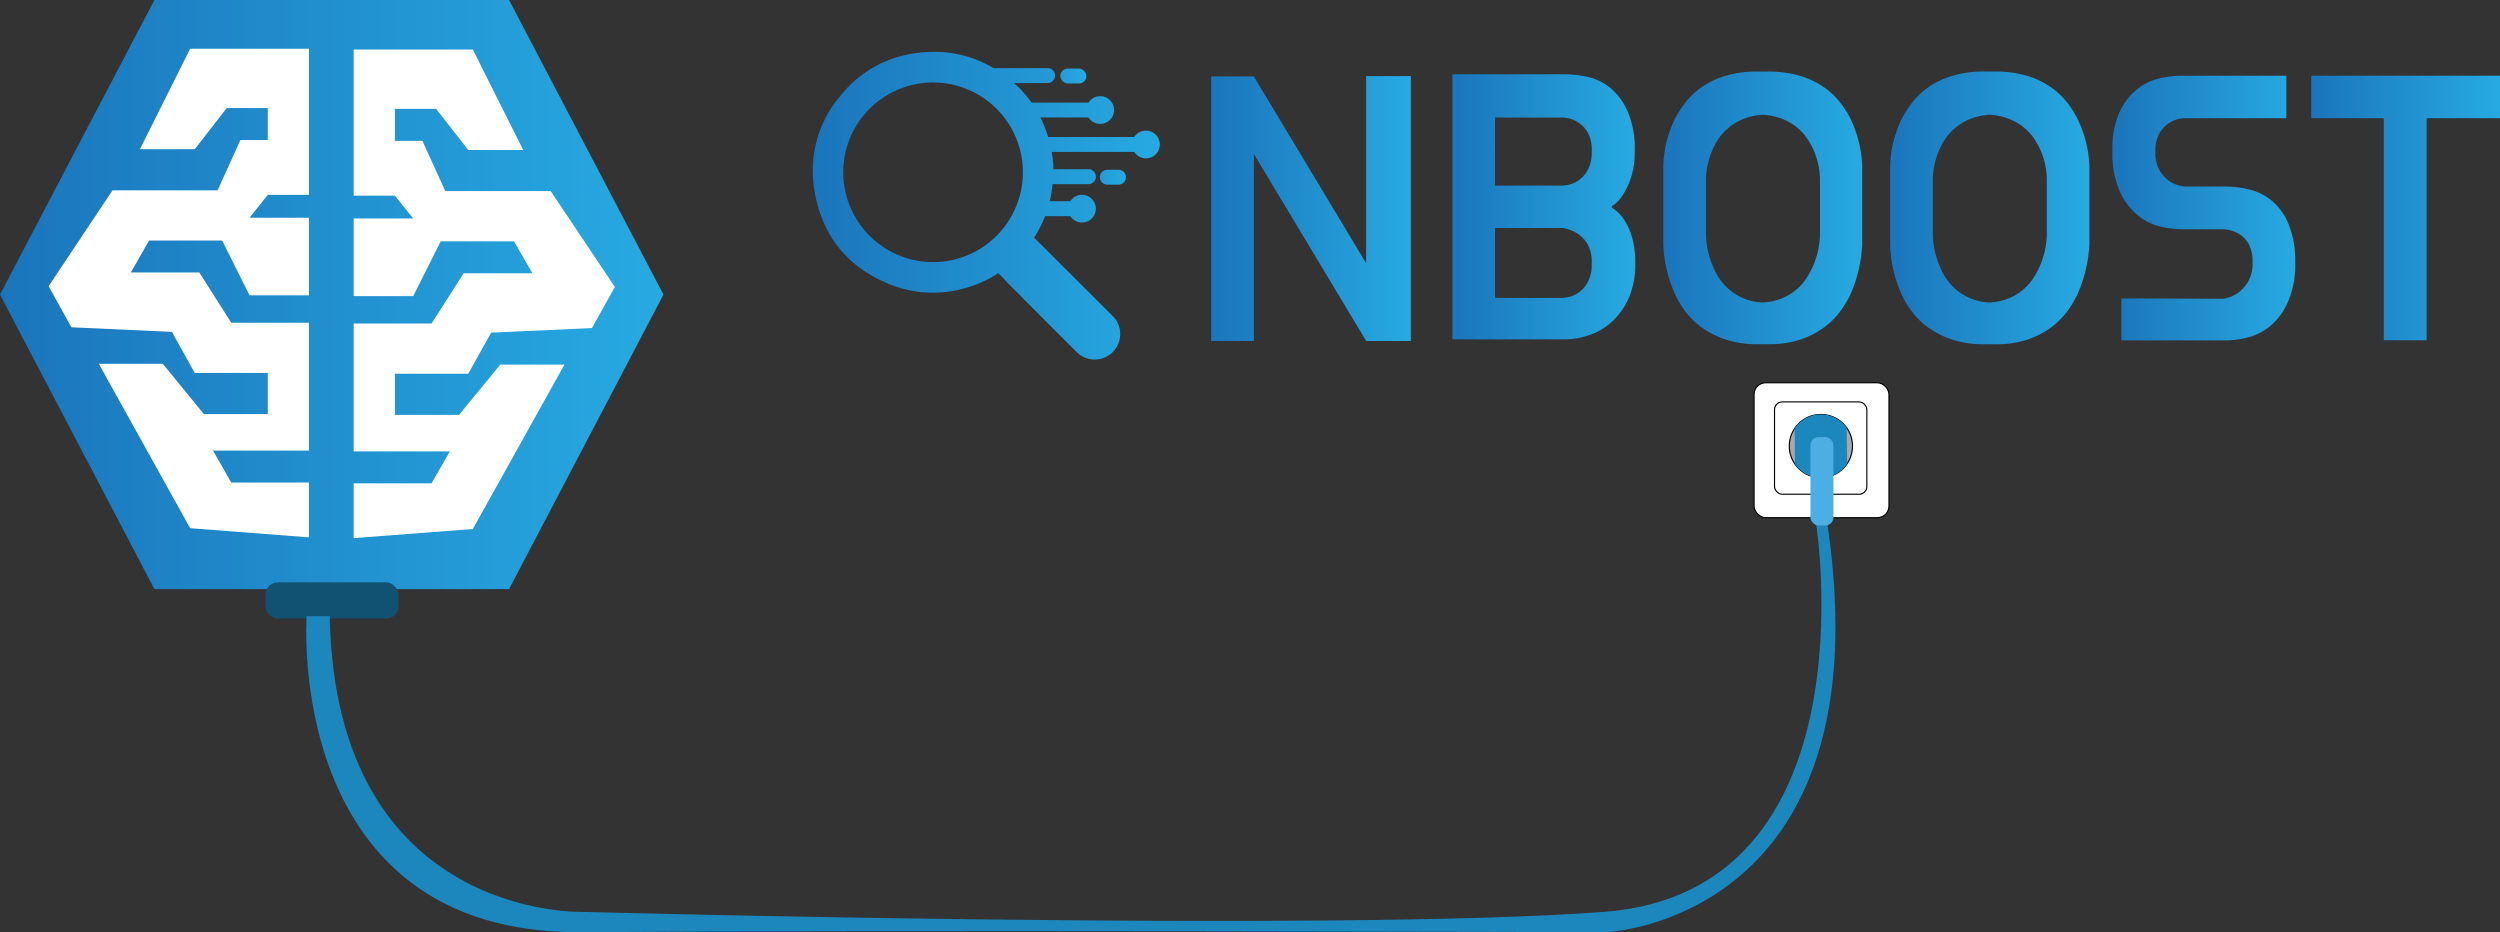 <svg id="Layer_1" data-name="Layer 1" xmlns="http://www.w3.org/2000/svg" xmlns:xlink="http://www.w3.org/1999/xlink" viewBox="0 0 1107.58 413.01"><rect x="0" y="0" width="1107.58" height="413.01" fill="#333333" stroke="none"/><defs><style>.cls-1,.cls-15{fill:#fff;}.cls-1,.cls-2,.cls-4{stroke:#000;stroke-miterlimit:10;}.cls-1,.cls-2{stroke-width:0.5px;}.cls-2{fill:#a8a8a8;}.cls-3{fill:#1c87bd;}.cls-4{fill:none;}.cls-5{fill:url(#linear-gradient);}.cls-6{fill:url(#linear-gradient-2);}.cls-7{fill:url(#linear-gradient-3);}.cls-8{fill:url(#linear-gradient-4);}.cls-9{fill:url(#linear-gradient-5);}.cls-10{fill:url(#linear-gradient-6);}.cls-11{fill:url(#linear-gradient-7);}.cls-12{fill:url(#linear-gradient-8);}.cls-13{fill:url(#linear-gradient-9);}.cls-14{fill:url(#linear-gradient-10);}.cls-16{fill:#342d2d;}.cls-17{fill:#115273;}.cls-18{fill:#4bafe3;}</style><linearGradient id="linear-gradient" x1="569.68" y1="660.31" x2="609.73" y2="660.31" gradientTransform="matrix(1, 0, 0, -1, -128.42, 694)" gradientUnits="userSpaceOnUse"><stop offset="0" stop-color="#1b75bc"/><stop offset="1" stop-color="#27aae1"/></linearGradient><linearGradient id="linear-gradient-2" x1="665.03" y1="601.62" x2="753.49" y2="601.62" gradientTransform="matrix(1, 0, 0, -1, 0, 1026)" xlink:href="#linear-gradient"/><linearGradient id="linear-gradient-3" x1="771.87" y1="602.34" x2="852.68" y2="602.34" gradientTransform="matrix(1, 0, 0, -1, 0, 1026)" xlink:href="#linear-gradient"/><linearGradient id="linear-gradient-4" x1="865.32" y1="601.86" x2="953.49" y2="601.86" gradientTransform="matrix(1, 0, 0, -1, 0, 1026)" xlink:href="#linear-gradient"/><linearGradient id="linear-gradient-5" x1="965.82" y1="601.87" x2="1054.04" y2="601.87" gradientTransform="matrix(1, 0, 0, -1, 0, 1026)" xlink:href="#linear-gradient"/><linearGradient id="linear-gradient-6" x1="1064.25" y1="601.83" x2="1145.27" y2="601.83" gradientTransform="matrix(1, 0, 0, -1, 0, 1026)" xlink:href="#linear-gradient"/><linearGradient id="linear-gradient-7" x1="1152.38" y1="601.86" x2="1236" y2="601.86" gradientTransform="matrix(1, 0, 0, -1, 0, 1026)" xlink:href="#linear-gradient"/><linearGradient id="linear-gradient-8" x1="488.45" y1="602.9" x2="642.25" y2="602.9" gradientTransform="matrix(1, 0, 0, -1, 0, 1026)" xlink:href="#linear-gradient"/><linearGradient id="linear-gradient-9" x1="587.16" y1="615.51" x2="627.22" y2="615.51" gradientTransform="matrix(1, 0, 0, -1, 0, 1026)" xlink:href="#linear-gradient"/><linearGradient id="linear-gradient-10" x1="0" y1="130.5" x2="293.94" y2="130.5" gradientTransform="matrix(1, 0, 0, 1, 0, 0)" xlink:href="#linear-gradient"/></defs><title>plugin</title><rect class="cls-1" x="777.11" y="169.59" width="59.76" height="59.76" rx="5.13"/><rect class="cls-1" x="786.17" y="178.06" width="40.91" height="40.91" rx="3.43"/><circle class="cls-2" cx="806.72" cy="197.62" r="14.01"/><path class="cls-3" d="M946.53,521.45a14,14,0,0,0-23,.34l.12,15.84a14,14,0,0,0,23.12-.17Z" transform="translate(-128.42 -332)"/><path class="cls-4" d="M745.35,502.44" transform="translate(-128.42 -332)"/><path class="cls-4" d="M745.82,523.24" transform="translate(-128.42 -332)"/><g id="Layer_1-2" data-name="Layer 1-2"><rect class="cls-5" x="469.76" y="30.39" width="11.54" height="6.6" rx="3.3"/><path class="cls-6" d="M665,483.06V365.85h18.9l49.75,82.76V365.69h19.81V483.06H733.68l-49.75-82.84v82.84Z" transform="translate(-128.42 -332)"/><path class="cls-7" d="M771.87,482.41V364.91h50.18a49.33,49.33,0,0,1,9.39,1.09,24.45,24.45,0,0,1,10,4.61,28.22,28.22,0,0,1,7.93,10.4,41.32,41.32,0,0,1,3.28,18,36.78,36.78,0,0,1-1.35,10.69,33.94,33.94,0,0,1-3.2,7.49,18.14,18.14,0,0,1-3.43,4.5,10.17,10.17,0,0,1-2.14,1.61V424a17.19,17.19,0,0,1,5.2,5,29,29,0,0,1,3.57,7.54,39,39,0,0,1,1.58,12.15,35.84,35.84,0,0,1-3.27,16.22,31.1,31.1,0,0,1-7.93,10.4,28.32,28.32,0,0,1-10,5.41,32.37,32.37,0,0,1-9.41,1.61H771.87Zm18.9-68.17h30.06l2.16-.31a12.61,12.61,0,0,0,4.4-1.75,13.41,13.41,0,0,0,4.29-4.6A16.1,16.1,0,0,0,833.6,399a15.62,15.62,0,0,0-1.92-8.6,13.87,13.87,0,0,0-4.42-4.37,13,13,0,0,0-6.4-1.95H790.75Zm0,49.74h30.06l2.16-.31a12.61,12.61,0,0,0,4.4-1.75,13.47,13.47,0,0,0,4.29-4.62,16.23,16.23,0,0,0,1.92-8.58,15.93,15.93,0,0,0-1.92-8.69,15.51,15.51,0,0,0-4.42-4.6,18,18,0,0,0-6.4-2.42H790.75Z" transform="translate(-128.42 -332)"/><path class="cls-8" d="M865.32,440.34v-35a50.63,50.63,0,0,1,5.2-20.8,45.53,45.53,0,0,1,5-7.62,32.73,32.73,0,0,1,7.41-6.73,37.22,37.22,0,0,1,10.4-4.74,49,49,0,0,1,13.78-1.74h4.6a48.61,48.61,0,0,1,13.73,1.77,36.91,36.91,0,0,1,10.4,4.73,32.79,32.79,0,0,1,7.44,6.71,43.08,43.08,0,0,1,4.94,7.65,52.34,52.34,0,0,1,5.2,20.8v34.94a61.28,61.28,0,0,1-5.2,22.1,44,44,0,0,1-4.94,8.09,33.81,33.81,0,0,1-7.36,7,38.65,38.65,0,0,1-10.22,5.05,44.34,44.34,0,0,1-13.78,1.95h-4.81a44.45,44.45,0,0,1-13.75-1.95,40,40,0,0,1-10.41-5.05,33.83,33.83,0,0,1-7.46-7,40,40,0,0,1-4.91-8.09A57.23,57.23,0,0,1,865.32,440.34Zm18.9-4.29a38.12,38.12,0,0,0,3.2,14.23,28.24,28.24,0,0,0,2.91,5.38,26.12,26.12,0,0,0,4.5,4.89,25.14,25.14,0,0,0,6.17,3.66,24.33,24.33,0,0,0,8.29,1.82l.16.16V466a25.12,25.12,0,0,0,8.37-1.82,24,24,0,0,0,6.29-3.74,23.1,23.1,0,0,0,4.42-4.89,40.5,40.5,0,0,0,3-5.38,38.12,38.12,0,0,0,3.2-14.23V410.91a34.21,34.21,0,0,0-3.2-13.26,34.93,34.93,0,0,0-3-5,22.28,22.28,0,0,0-4.42-4.52,25.4,25.4,0,0,0-6.24-3.51,27.35,27.35,0,0,0-8.42-1.77v-.31l-.16.31a26.49,26.49,0,0,0-8.29,1.77,25.82,25.82,0,0,0-6.17,3.51,24.24,24.24,0,0,0-4.5,4.55,27.58,27.58,0,0,0-2.91,5,34.21,34.21,0,0,0-3.2,13.26Z" transform="translate(-128.42 -332)"/><path class="cls-9" d="M965.82,440.34v-35a50.63,50.63,0,0,1,5.2-20.8,46.11,46.11,0,0,1,5-7.62,32.73,32.73,0,0,1,7.41-6.73,37,37,0,0,1,10.41-4.74,48.18,48.18,0,0,1,13.78-1.76h4.6a48.74,48.74,0,0,1,13.75,1.76,36.68,36.68,0,0,1,10.4,4.74,32.56,32.56,0,0,1,7.44,6.71,42.64,42.64,0,0,1,4.94,7.64,52.24,52.24,0,0,1,5.33,20.8v35a61.19,61.19,0,0,1-5.33,22.1,44,44,0,0,1-4.94,8.09,34.14,34.14,0,0,1-7.33,7,38.83,38.83,0,0,1-10.25,5.05,44.34,44.34,0,0,1-13.78,1.95h-5a44.51,44.51,0,0,1-13.76-1.95,39.9,39.9,0,0,1-10.4-5.05,34.29,34.29,0,0,1-7.46-7,40.47,40.47,0,0,1-4.92-8.09A57.16,57.16,0,0,1,965.82,440.34Zm18.9-4.29a38.12,38.12,0,0,0,3.2,14.23,27.17,27.17,0,0,0,2.91,5.38,25.47,25.47,0,0,0,4.5,4.89,24.77,24.77,0,0,0,6.19,3.66,24,24,0,0,0,8.27,1.82l.15.16V466a25.3,25.3,0,0,0,8.4-1.82,24,24,0,0,0,6.27-3.74,23.1,23.1,0,0,0,4.42-4.89,39.34,39.34,0,0,0,3-5.38,37.93,37.93,0,0,0,3.2-14.23V410.91a34,34,0,0,0-3.2-13.26,35.79,35.79,0,0,0-3-5,22.28,22.28,0,0,0-4.42-4.52,25.58,25.58,0,0,0-6.24-3.51,27.35,27.35,0,0,0-8.43-1.77v-.31l-.15.31a26.31,26.31,0,0,0-8.27,1.77,25.75,25.75,0,0,0-6.19,3.51,23.94,23.94,0,0,0-4.5,4.55,27,27,0,0,0-2.91,5,34,34,0,0,0-3.2,13.26Z" transform="translate(-128.42 -332)"/><path class="cls-10" d="M1064.29,399.44v-.62a39.34,39.34,0,0,1,3.27-17.42,28.13,28.13,0,0,1,8-10.12,25.18,25.18,0,0,1,9.93-4.65,45.61,45.61,0,0,1,9.31-1.09h46.54v18.82h-45.21a13.07,13.07,0,0,0-6.4,1.95,13.48,13.48,0,0,0-4.39,4.37,15,15,0,0,0-2,8.45,15.35,15.35,0,0,0,2,8.61,15.7,15.7,0,0,0,4.39,4.65,16.15,16.15,0,0,0,6.55,2.26h18.52a47.07,47.07,0,0,1,9.31,1.1,25.2,25.2,0,0,1,10,4.55,26.17,26.17,0,0,1,7.8,10,43.3,43.3,0,0,1,3.38,17.66v.67a41.35,41.35,0,0,1-3.43,17.55,29.05,29.05,0,0,1-7.8,10.4,25.63,25.63,0,0,1-9.93,4.94,38.26,38.26,0,0,1-9.34,1.3h-46.54V464.21l45.3.16a17.26,17.26,0,0,0,6.39-2.6,18.21,18.21,0,0,0,4.42-4.92,16,16,0,0,0,2-8.65,15.58,15.58,0,0,0-2-8.61,12.14,12.14,0,0,0-4.42-4.21,15.14,15.14,0,0,0-6.24-1.8h-18.59a43.9,43.9,0,0,1-9.41-1.17,24.4,24.4,0,0,1-10-4.89,29.12,29.12,0,0,1-8-10.4A40.53,40.53,0,0,1,1064.29,399.44Z" transform="translate(-128.42 -332)"/><path class="cls-11" d="M1152.38,384.36V365.54H1236v18.82h-32.5v98.39h-19V384.36Z" transform="translate(-128.42 -332)"/><path class="cls-12" d="M636.09,389.87a6.09,6.09,0,0,0-5.2,2.84H592.77a52,52,0,0,0-3.43-8.66h21.32a6.14,6.14,0,1,0,1.87-8.47,6.07,6.07,0,0,0-1.87,1.87H585.44a53.24,53.24,0,0,0-6.16-7.16c-.55-.54-1.15-1-1.72-1.5h15.16a3.31,3.31,0,0,0,0-6.61H568.64a51.82,51.82,0,0,0-33.38-6.76,50.68,50.68,0,0,0-33.8,18.2,51.21,51.21,0,0,0-12,44c3.58,19.5,14.9,33,33.25,40.38a51.27,51.27,0,0,0,34.38,1.33A50.64,50.64,0,0,0,570.72,453l3.54,3.66a13.2,13.2,0,0,0,1,1.12l5.54,5.51,1.27,1.33h0l23.4,23.4a11.29,11.29,0,1,0,15.78-16.15h0L597,447.65h0l-1-1c-1.54-1.51-3-3-4.58-4.57l-.65-.63-4.21-4.16a52.55,52.55,0,0,0,4.86-9.54H602.6a6,6,0,0,0,5.2,2.83,6.14,6.14,0,1,0-5.2-9.44h-9.13a50.73,50.73,0,0,0,1.25-7.56h15.73a3.31,3.31,0,1,0,0-6.61H595.06v-1.53c0-1-.16-2-.26-3s-.31-2.08-.47-3.12h36.61a6.14,6.14,0,1,0,5.2-9.44Zm-94.38,58.25a39.79,39.79,0,1,1,39.88-39.73,39.78,39.78,0,0,1-39.88,39.73Z" transform="translate(-128.42 -332)"/><path class="cls-13" d="M619,407.19h4.94a3.3,3.3,0,0,1,3.3,3.3h0a3.3,3.3,0,0,1-3.3,3.31H619a3.31,3.31,0,0,1-3.3-3.31h0A3.3,3.3,0,0,1,619,407.19Z" transform="translate(-128.42 -332)"/></g><polygon class="cls-14" points="68.42 0 225.52 0 293.94 130.5 225.52 261 68.42 261 0 130.5 68.42 0"/><polygon class="cls-15" points="84.25 21.59 136.85 21.59 136.85 86.33 118.65 86.33 110.56 96.45 136.85 96.45 136.85 130.84 110.56 130.84 98.42 106.56 66.05 106.56 57.95 120.72 88.3 120.72 102.46 142.98 136.85 142.98 136.85 199.63 94.37 199.63 102.46 213.79 136.85 213.79 136.85 238.06 84.25 234.02 43.79 161.19 72.12 161.19 90.32 183.44 118.65 183.44 118.65 165.23 86.28 165.23 76.16 147.03 31.65 145 21.54 126.79 49.86 84.31 96.39 84.31 106.51 62.05 118.65 62.05 118.65 47.89 100.44 47.89 86.28 66.1 62 66.1 84.25 21.59"/><polygon class="cls-15" points="209.47 21.94 156.68 21.94 156.68 86.68 174.95 86.68 183.07 96.8 156.68 96.8 156.68 131.19 183.07 131.19 195.25 106.91 227.74 106.91 235.86 121.07 205.41 121.07 191.19 143.33 156.68 143.33 156.68 199.97 199.31 199.97 191.19 214.13 156.68 214.13 156.68 238.41 209.47 234.37 250.07 161.53 221.65 161.53 203.37 183.79 174.95 183.79 174.95 165.58 207.44 165.58 217.59 147.37 262.25 145.35 272.4 127.14 243.98 84.66 197.28 84.66 187.13 62.4 174.95 62.4 174.95 48.24 193.22 48.24 207.44 66.45 231.8 66.45 209.47 21.94"/><path class="cls-16" d="M695.08,696.5" transform="translate(-128.42 -332)"/><rect class="cls-17" x="117.58" y="258" width="59" height="16" rx="5.51"/><path class="cls-3" d="M264.27,605S254,746,386,745s454,0,454,0,124-5,98-181h-5s26,163-94,172-452,0-452,0-110,4-112.5-131" transform="translate(-128.42 -332)"/><rect class="cls-18" x="802.08" y="193.65" width="10.19" height="39.13" rx="3.59"/></svg>